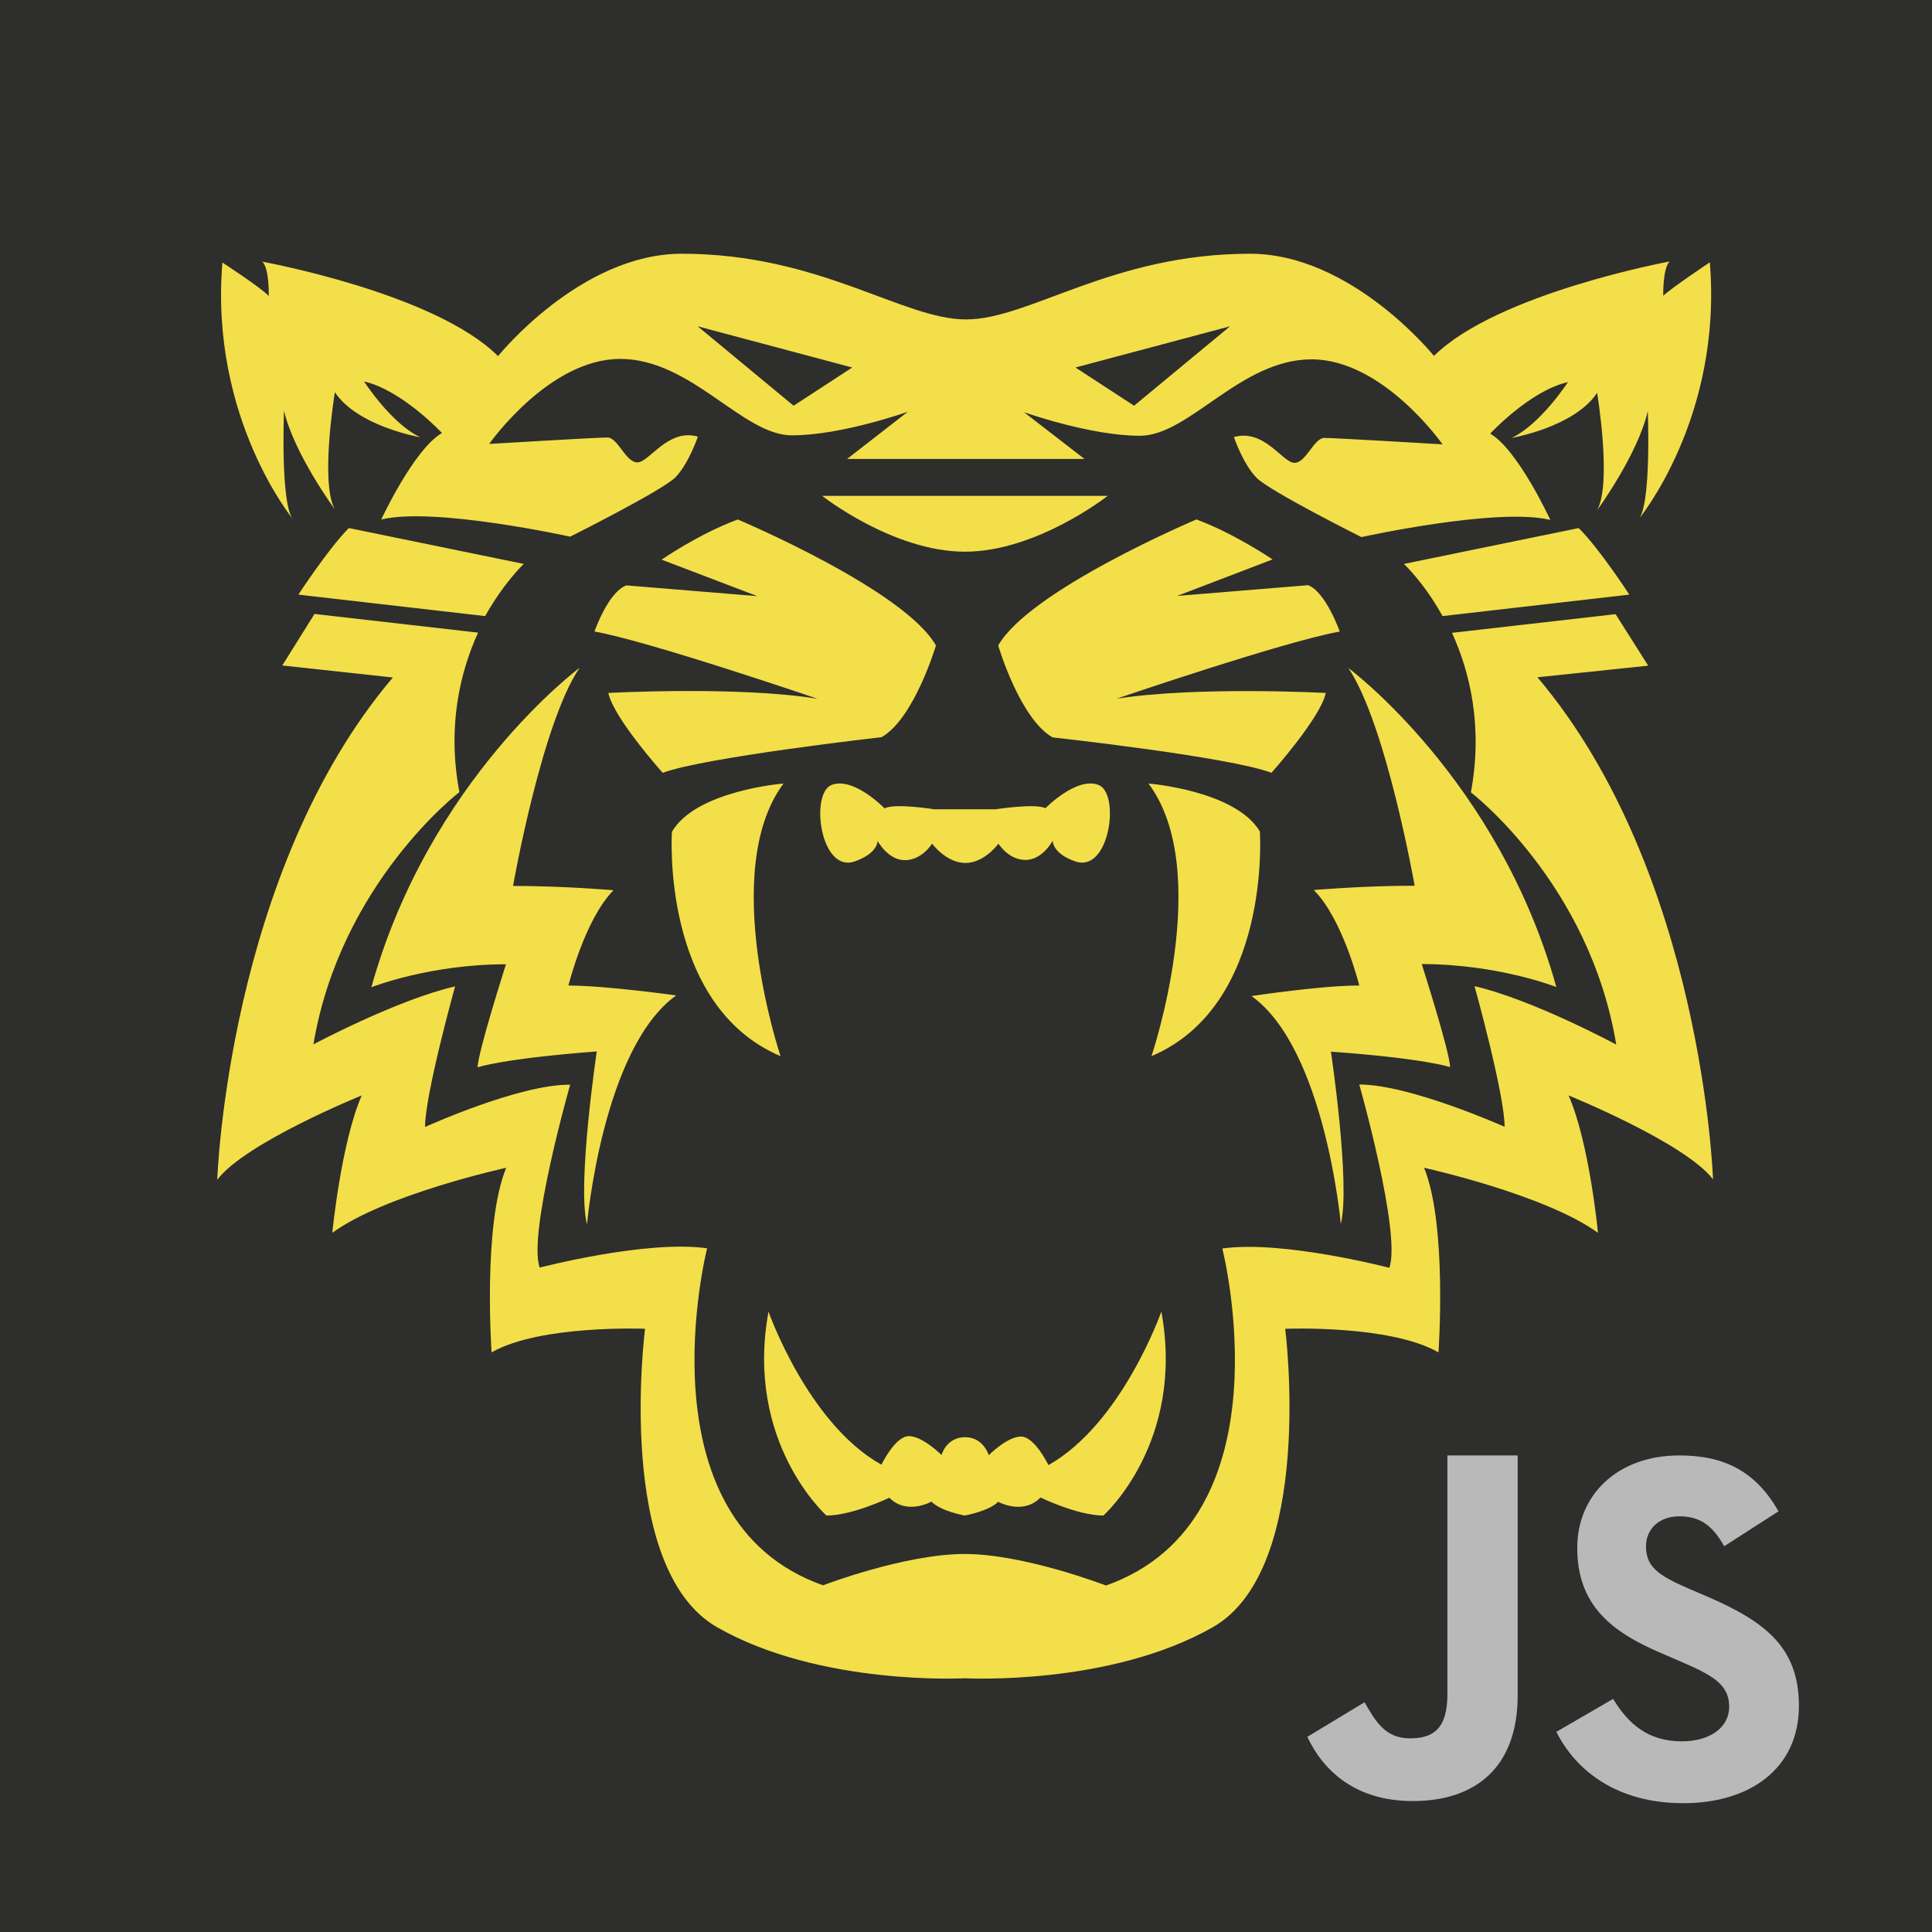 <?xml version="1.0" encoding="UTF-8"?>
<svg viewBox="0 0 900 900" version="1.1" xmlns="http://www.w3.org/2000/svg">
    <title>KL.js</title>
    <description>Logo for Kuala Lumpur JS meetup</description>

    <rect width="900" height="900" fill="#2E2E2C"/>

    <g id="JS" fill="#B9B9B9" transform="translate(609, 678)">
        <path d="M0,29.91 L26.665,46.032 C31.809,36.92 36.489,29.21 47.713,29.21 C58.473,29.21 65.256,33.415 65.256,49.771 L65.256,161 L98,161 L98,49.305 C98,15.422 78.12,0 49.117,0 C22.923,0 7.718,13.553 0,29.91" transform="translate(49, 80.5) scale(1, -1) translate(-49, -80.5)"/>
        <path d="M116,33.237 L142.45,48.577 C149.413,37.188 158.462,28.82 174.472,28.82 C187.931,28.82 196.515,35.561 196.515,44.858 C196.515,56.015 187.699,59.966 172.848,66.473 L164.727,69.961 C141.291,79.954 125.744,92.504 125.744,119.001 C125.744,143.406 144.307,162 173.313,162 C193.963,162 208.814,154.794 219.486,135.967 L194.194,119.699 C188.626,129.692 182.593,133.643 173.313,133.643 C163.799,133.643 157.766,127.6 157.766,119.699 C157.766,109.936 163.799,105.984 177.72,99.942 L185.841,96.455 C213.453,84.601 229,72.516 229,45.324 C229,16.037 206.029,0 175.168,0 C145.003,0 125.512,14.41 116,33.237" transform="translate(172.5, 81) scale(1, -1) translate(-172.5, -81)"/>
    </g>

    <path id="harimau" fill="#F3DF49" d="M132.3 191.3c4.6 20 23.7 46 23.7 46-7-12.4 0-54.6 0-54.6 10.6 16 39.8 21 39.8 21-13.6-6.4-26.2-26-26.2-26 17.6 4 36.3 24 36.3 24-13.2 7.7-28.3 40.3-28.3 40.3 24.6-6 88 8 88 8s42.6-21.3 49-27.6c6.2-6.3 10.5-19 10.5-19-14-4-22.6 12-28.2 12-5.5 0-9-11.6-14-11.6s-55 3-55 3 27.7-39.6 61-39.6c33.2 0 57 35.6 80 35.6 23.2 0 54-11 54-11l-28.3 22h110.6L477 192s30.8 11 54 11c23 0 46.8-35.6 80-35.6 33.3 0 61 39.6 61 39.6s-50-3-55-3-8.5 11.6-14 11.6-14-16-28.2-12c0 0 4.3 12.7 10.6 19 6.2 6.3 48.8 27.6 48.8 27.6s63.4-14 88-8c0 0-15-32.6-28-40.2 0 0 18.5-20 36.2-24 0 0-12.6 19.5-26.2 26 0 0 29.2-5 39.8-21 0 0 7 42 0 54.7 0 0 19-26 23.6-46.2 0 0 1.8 44.4-4.5 50.7 0 0 39.4-47.2 33.4-120 0 0-18 12-21.7 15.6 0 0-.3-12.8 3-16 0 0-80.3 14.8-109.8 44 0 0-38.3-47.6-85.7-47.6-64.4 0-102.7 30.6-132.3 30.6-29.6 0-68-30.6-132.4-30.6-47.3 0-85.6 47.7-85.6 47.7-29.4-29.4-109.8-44-109.8-44 3.3 3 3 16 3 16-3.7-4-21.6-15.6-21.6-15.6-6 72.8 33.2 120 33.2 120-6.3-6.3-4.5-50.7-4.5-50.7zM573 152l-44.7 37-27.3-17.8 72-19.2zm-176 19.2L369.7 189 325 152l72 19.2zm52.5 85.8c33.5 0 66.5-26 66.5-26H383s33 26 66.5 26zm-287-11c-9.4 9.4-23.5 31-23.5 31l87 10c8.8-15.7 18-24.3 18-24.3L162.6 246zm111 324s7.2-81.7 41.5-106.3c0 0-33-4.6-50.2-4.6 0 0 7.6-30.8 21-44.4 0 0-23-2-46.8-2 0 0 13.3-75.7 31-101.6 0 0-70 51.8-97 148.8 0 0 27-10.7 62.7-10.7 0 0-13.2 41.3-13.2 48 0 0 11.2-4 55.5-7.4 0 0-9.2 61.8-4.6 80.4zm3.5-275.8c25.7 4.6 103.8 31.3 103.8 31.3-37.2-6-97.4-2.7-97.4-2.7 2.3 11.5 25.3 37.2 25.3 37.2 19.8-7.3 102-16.6 102-16.6 15.2-8.7 25.3-42.7 25.3-42.7-14.7-26-92.3-58.7-92.3-58.7-18 6.6-35.5 18.7-35.5 18.7l44.6 17-61-5C283.3 275.8 277 294 277 294zM363.6 492s-29-86.2 1.4-127c0 0-40.8 3.2-52 22.5 0 0-5.4 80.7 50.6 104.5zM385 706c12 0 29.3-8.3 29.3-8.3 8.2 8.3 19.6 1.8 19.6 1.8 4.3 4.5 15.5 6.5 15.5 6.5s11.2-2 15.6-6.4c0 0 11.5 6.4 19.7-2 0 0 17.4 8.4 29.3 8.4 0 0 38.2-34 27-95 0 0-18.3 52.2-52.6 71.5 0 0-6.4-13.3-12.8-13.3s-15 8.7-15 8.7-2.4-8.4-11-8.4c-8.8 0-11 8.3-11 8.3s-8.8-8.8-15.2-8.8c-6.4 0-12.8 13.3-12.8 13.3C376.3 663.2 358 611 358 611c-11.2 61 27 95 27 95zm413-156.5s-4.8-143-81.8-234l51.6-5.4-15.2-24-76.2 8.7c8.3 18.2 14.5 43.5 8.8 74.3 0 0 55.3 42.3 67.7 117.5 0 0-39-21-66-27.2 0 0 14 50.3 14 65.5 0 0-44-19.7-67.7-19.7 0 0 19.7 69.5 14 85.4 0 0-49.6-13-77.8-9 0 0 32.2 126.4-54.2 157 0 0-38-14.7-65.8-14.7-28 0-66 14.6-66 14.6-86.2-30.5-54-157-54-157-28.3-4-78 9-78 9-5.6-15.8 14.2-85.2 14.2-85.2C242 505 198 525 198 525c0-15.2 14-65.5 14-65.5-27 6.2-66 27-66 27C158.6 411.4 214 369 214 369c-5.8-30.8.4-56 8.7-74.3l-76.2-8.7-15 24 51.5 5.6c-77 90.8-81.8 234-81.8 234 13-17.3 67.3-39.3 67.3-39.3-9.6 22-13.7 64-13.7 64 24.7-18 81-30.3 81-30.3-11 26.8-6.8 86-6.8 86 22.7-13 71.5-11 71.5-11S286 730.4 334 758c48 27.5 115.5 23.8 115.5 23.8s67.3 3.7 115.5-23.8c48-27.5 33.7-139 33.7-139s48.8-2 71.4 11c0 0 4.2-59.2-6.7-86 0 0 56.3 12.4 81 30.3 0 0-4-42-13.7-64 0 0 54.3 22 67.4 39.2zM735.4 246L654 262.7s9.3 8.6 18 24.3l87-10s-14-21.6-23.6-31zM628 311c17.7 26 31 101.6 31 101.6-23.8 0-47 2-47 2 13.6 13.6 21.2 44.5 21.2 44.5C616 459 583 464 583 464c34.3 24.5 41.6 106.2 41.6 106.2 4.6-18.6-4.6-80.3-4.6-80.3 44.2 3.2 55.5 7.2 55.5 7.2 0-6.7-13.2-48-13.2-48 35.6 0 62.7 10.7 62.7 10.7-27-97-97-148.7-97-148.7zm-70.7-69s-77.6 32.8-92.3 58.7c0 0 10 34 25.3 42.8 0 0 82.2 9 102 16.5 0 0 23-25.8 25.3-37.2 0 0-60.2-3.2-97.5 2.7 0 0 78.2-26.7 104-31.3 0 0-6.4-18.3-14.7-21.6l-61 5 44.4-17s-17.6-12-35.4-18.6zM587 387.5c-11.3-19.3-52-22.5-52-22.5 30.6 40.8 1.4 127 1.4 127 56-23.8 50.5-104.5 50.5-104.5zm-100-11c-4.6-2.4-23.3.5-23.3.5h-28.4s-18.8-3-23.2-.4c0 0-14.3-14.8-24.6-11-10.3 3.8-5.4 41.2 10.6 35.7 11-3.8 10.7-9.6 10.7-9.6s4.8 9 12.7 9c8 0 12.7-7.7 12.7-7.7s6.6 9 15.5 9c9 0 15.4-9 15.4-9s4.7 7.6 12.6 7.6c8 0 12.7-9 12.7-9s-.3 6 10.6 9.7c16 5.5 21-32 10.6-35.7-10.3-3.8-24.7 11-24.7 11z"/>
</svg>